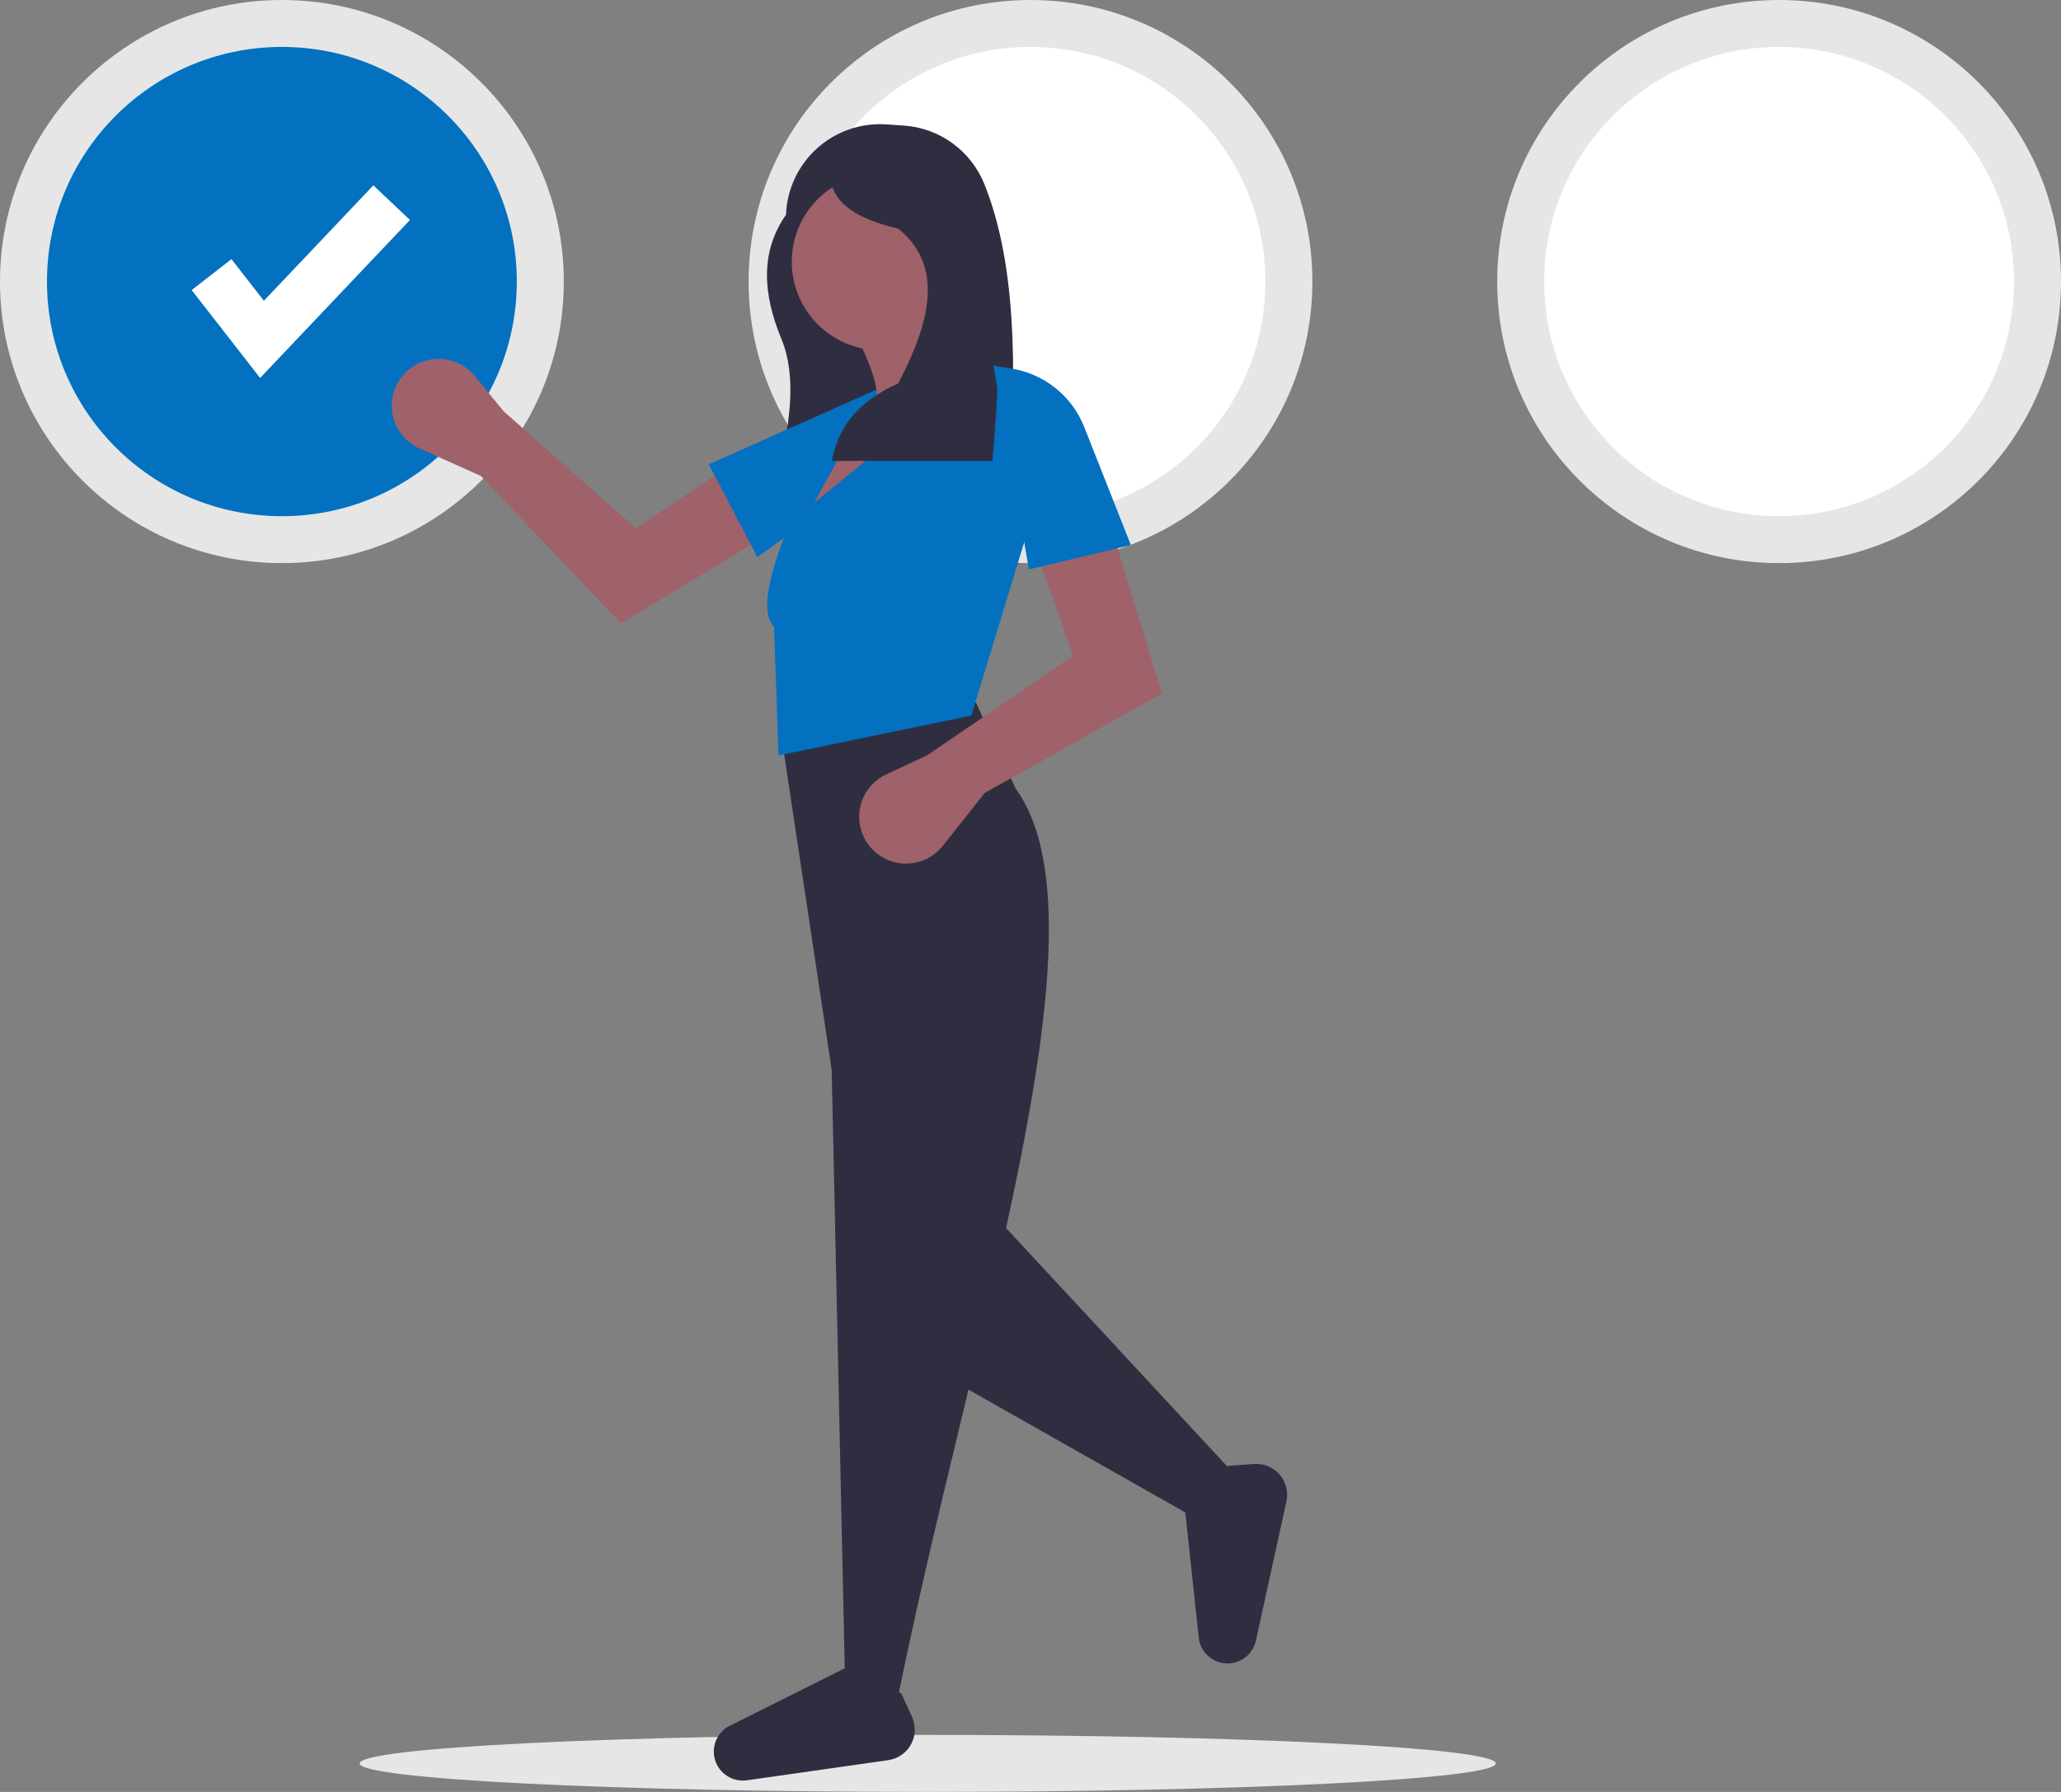 <svg width="368" height="320" viewBox="0 0 368 320" fill="none" xmlns="http://www.w3.org/2000/svg">
<rect x="0" y="0" width="368" height="320" fill="#808080" stroke="none"/>
<path d="M165.651 320C221.669 320 267.08 317.72 267.08 314.909C267.08 312.097 221.669 309.817 165.651 309.817C109.633 309.817 64.222 312.097 64.222 314.909C64.222 317.72 109.633 320 165.651 320Z" fill="#E6E6E6"/>
<path d="M50.334 100.56C78.133 100.56 100.669 78.049 100.669 50.28C100.669 22.511 78.133 0 50.334 0C22.535 0 0 22.511 0 50.28C0 78.049 22.535 100.56 50.334 100.56Z" fill="#E6E6E6"/>
<path d="M50.334 92.18C73.5 92.18 92.28 73.42 92.28 50.28C92.28 27.139 73.5 8.38 50.334 8.38C27.169 8.38 8.389 27.139 8.389 50.28C8.389 73.42 27.169 92.18 50.334 92.18Z" fill="#0371C0"/>
<path d="M184 100.56C211.799 100.56 234.334 78.049 234.334 50.28C234.334 22.511 211.799 0 184 0C156.201 0 133.666 22.511 133.666 50.28C133.666 78.049 156.201 100.56 184 100.56Z" fill="#E6E6E6"/>
<path d="M184 92.18C207.166 92.18 225.945 73.42 225.945 50.28C225.945 27.139 207.166 8.38 184 8.38C160.834 8.38 142.055 27.139 142.055 50.28C142.055 73.42 160.834 92.18 184 92.18Z" fill="white"/>
<path d="M317.666 100.56C345.465 100.56 368 78.049 368 50.28C368 22.511 345.465 0 317.666 0C289.867 0 267.331 22.511 267.331 50.28C267.331 78.049 289.867 100.56 317.666 100.56Z" fill="#E6E6E6"/>
<path d="M317.666 92.18C340.831 92.18 359.611 73.42 359.611 50.28C359.611 27.139 340.831 8.38 317.666 8.38C294.5 8.38 275.72 27.139 275.72 50.28C275.72 73.42 294.5 92.18 317.666 92.18Z" fill="white"/>
<path d="M46.444 67.495L34.224 51.801L41.33 46.279L47.116 53.711L66.662 33.1L73.198 39.285L46.444 67.495Z" fill="white"/>
<path d="M139.526 60.532C136.22 52.557 135.684 45.03 140.344 38.344C140.426 36.098 140.96 33.891 141.913 31.854C142.866 29.818 144.218 27.993 145.89 26.488C147.562 24.984 149.52 23.83 151.647 23.095C153.774 22.36 156.027 22.06 158.272 22.212L161.31 22.417C164.447 22.62 167.463 23.701 170.013 25.537C172.563 27.373 174.544 29.888 175.73 32.796C181.396 46.832 181.574 65.487 180.16 85.481H138.607C141.075 76.131 142.342 67.355 139.526 60.532Z" fill="#2F2E41"/>
<path d="M85.864 85.001L74.883 80.074C73.789 79.583 72.813 78.863 72.022 77.962C71.231 77.061 70.643 76.001 70.298 74.854C69.953 73.706 69.859 72.498 70.022 71.311C70.185 70.124 70.602 68.986 71.244 67.974C71.954 66.855 72.92 65.92 74.063 65.248C75.206 64.575 76.492 64.183 77.816 64.104C79.14 64.026 80.464 64.263 81.678 64.796C82.893 65.329 83.963 66.143 84.801 67.17L89.874 73.392L113.525 94.346L129.246 83.865L136.372 95.933L110.869 111.321L85.864 85.001Z" fill="#9F616A"/>
<path d="M135.227 99.483L126.557 82.912L160.315 67.891L160.607 71.061C160.876 73.978 160.377 76.914 159.16 79.579C157.943 82.244 156.05 84.544 153.668 86.253L135.227 99.483Z" fill="#0371C0"/>
<path d="M178.973 66.901L144.543 95.364L142.564 92.597L152.062 75.599L156.415 73.622C157.458 69.208 154.796 63.288 151.27 57.019L167.892 54.647C168.694 60.032 172.348 64.135 178.973 66.901Z" fill="#9F616A"/>
<path d="M220.526 263.375L214.788 271.874L169.079 245.981L175.411 214.751L220.526 263.375Z" fill="#2F2E41"/>
<path d="M160.175 303.895L150.875 299.744L148.5 191.032L139.596 131.931L174.224 125.409L181.347 140.826C198.853 164.809 173.334 238.296 160.175 303.895Z" fill="#2F2E41"/>
<path d="M160.925 302.418L162.833 306.566C163.191 307.346 163.363 308.198 163.333 309.056C163.304 309.913 163.075 310.752 162.664 311.505C162.253 312.259 161.671 312.906 160.966 313.395C160.26 313.884 159.45 314.202 158.6 314.323L133.371 317.923C132.13 318.1 130.868 317.823 129.817 317.142C128.765 316.461 127.996 315.423 127.652 314.219C127.335 313.111 127.397 311.929 127.828 310.86C128.26 309.792 129.035 308.897 130.033 308.318L151.227 297.721L160.925 302.418Z" fill="#2F2E41"/>
<path d="M219.345 261.769L223.903 261.434C224.76 261.372 225.619 261.509 226.413 261.837C227.207 262.164 227.913 262.672 228.476 263.321C229.039 263.969 229.442 264.739 229.654 265.571C229.866 266.402 229.881 267.271 229.697 268.11L224.247 292.978C223.979 294.201 223.276 295.285 222.27 296.031C221.264 296.776 220.021 297.132 218.772 297.033C217.622 296.942 216.535 296.471 215.684 295.693C214.832 294.916 214.265 293.877 214.071 292.741L211.548 269.2L219.345 261.769Z" fill="#2F2E41"/>
<path d="M157.207 62.553C165.949 62.553 173.037 55.473 173.037 46.74C173.037 38.007 165.949 30.927 157.207 30.927C148.464 30.927 141.377 38.007 141.377 46.74C141.377 55.473 148.464 62.553 157.207 62.553Z" fill="#9F616A"/>
<path d="M173.432 127.78L139.002 134.896L138.211 111.968C133.225 106.695 144.853 85.579 148.896 75.598L154.041 74.017L145.334 89.83L175.807 64.925L181.743 66.506L183.326 95.364L173.432 127.78Z" fill="#0371C0"/>
<path d="M175.807 141.617L168.34 151.049C167.596 151.989 166.659 152.758 165.591 153.305C164.524 153.851 163.351 154.161 162.153 154.215C160.955 154.269 159.759 154.065 158.646 153.617C157.534 153.169 156.531 152.487 155.706 151.618C154.793 150.657 154.121 149.492 153.748 148.221C153.374 146.95 153.308 145.608 153.555 144.306C153.802 143.005 154.356 141.78 155.17 140.734C155.984 139.688 157.036 138.85 158.238 138.29L165.517 134.896L191.637 117.107L185.305 99.318L198.76 95.365L207.467 123.827L175.807 141.617Z" fill="#9F616A"/>
<path d="M177.192 82.319H148.512C149.589 76.904 152.478 71.991 160.379 68.469C166.14 57.47 168.602 47.493 160.379 40.828C150.987 38.666 147.35 34.742 148.512 29.346L165.324 26.579C179.15 38.879 179.308 59.876 177.192 82.319Z" fill="#2F2E41"/>
<path d="M201.926 97.341L183.722 101.69L177.39 65.32L180.538 65.812C183.435 66.264 186.164 67.465 188.453 69.295C190.743 71.125 192.513 73.521 193.59 76.245L201.926 97.341Z" fill="#0371C0"/>
</svg>
